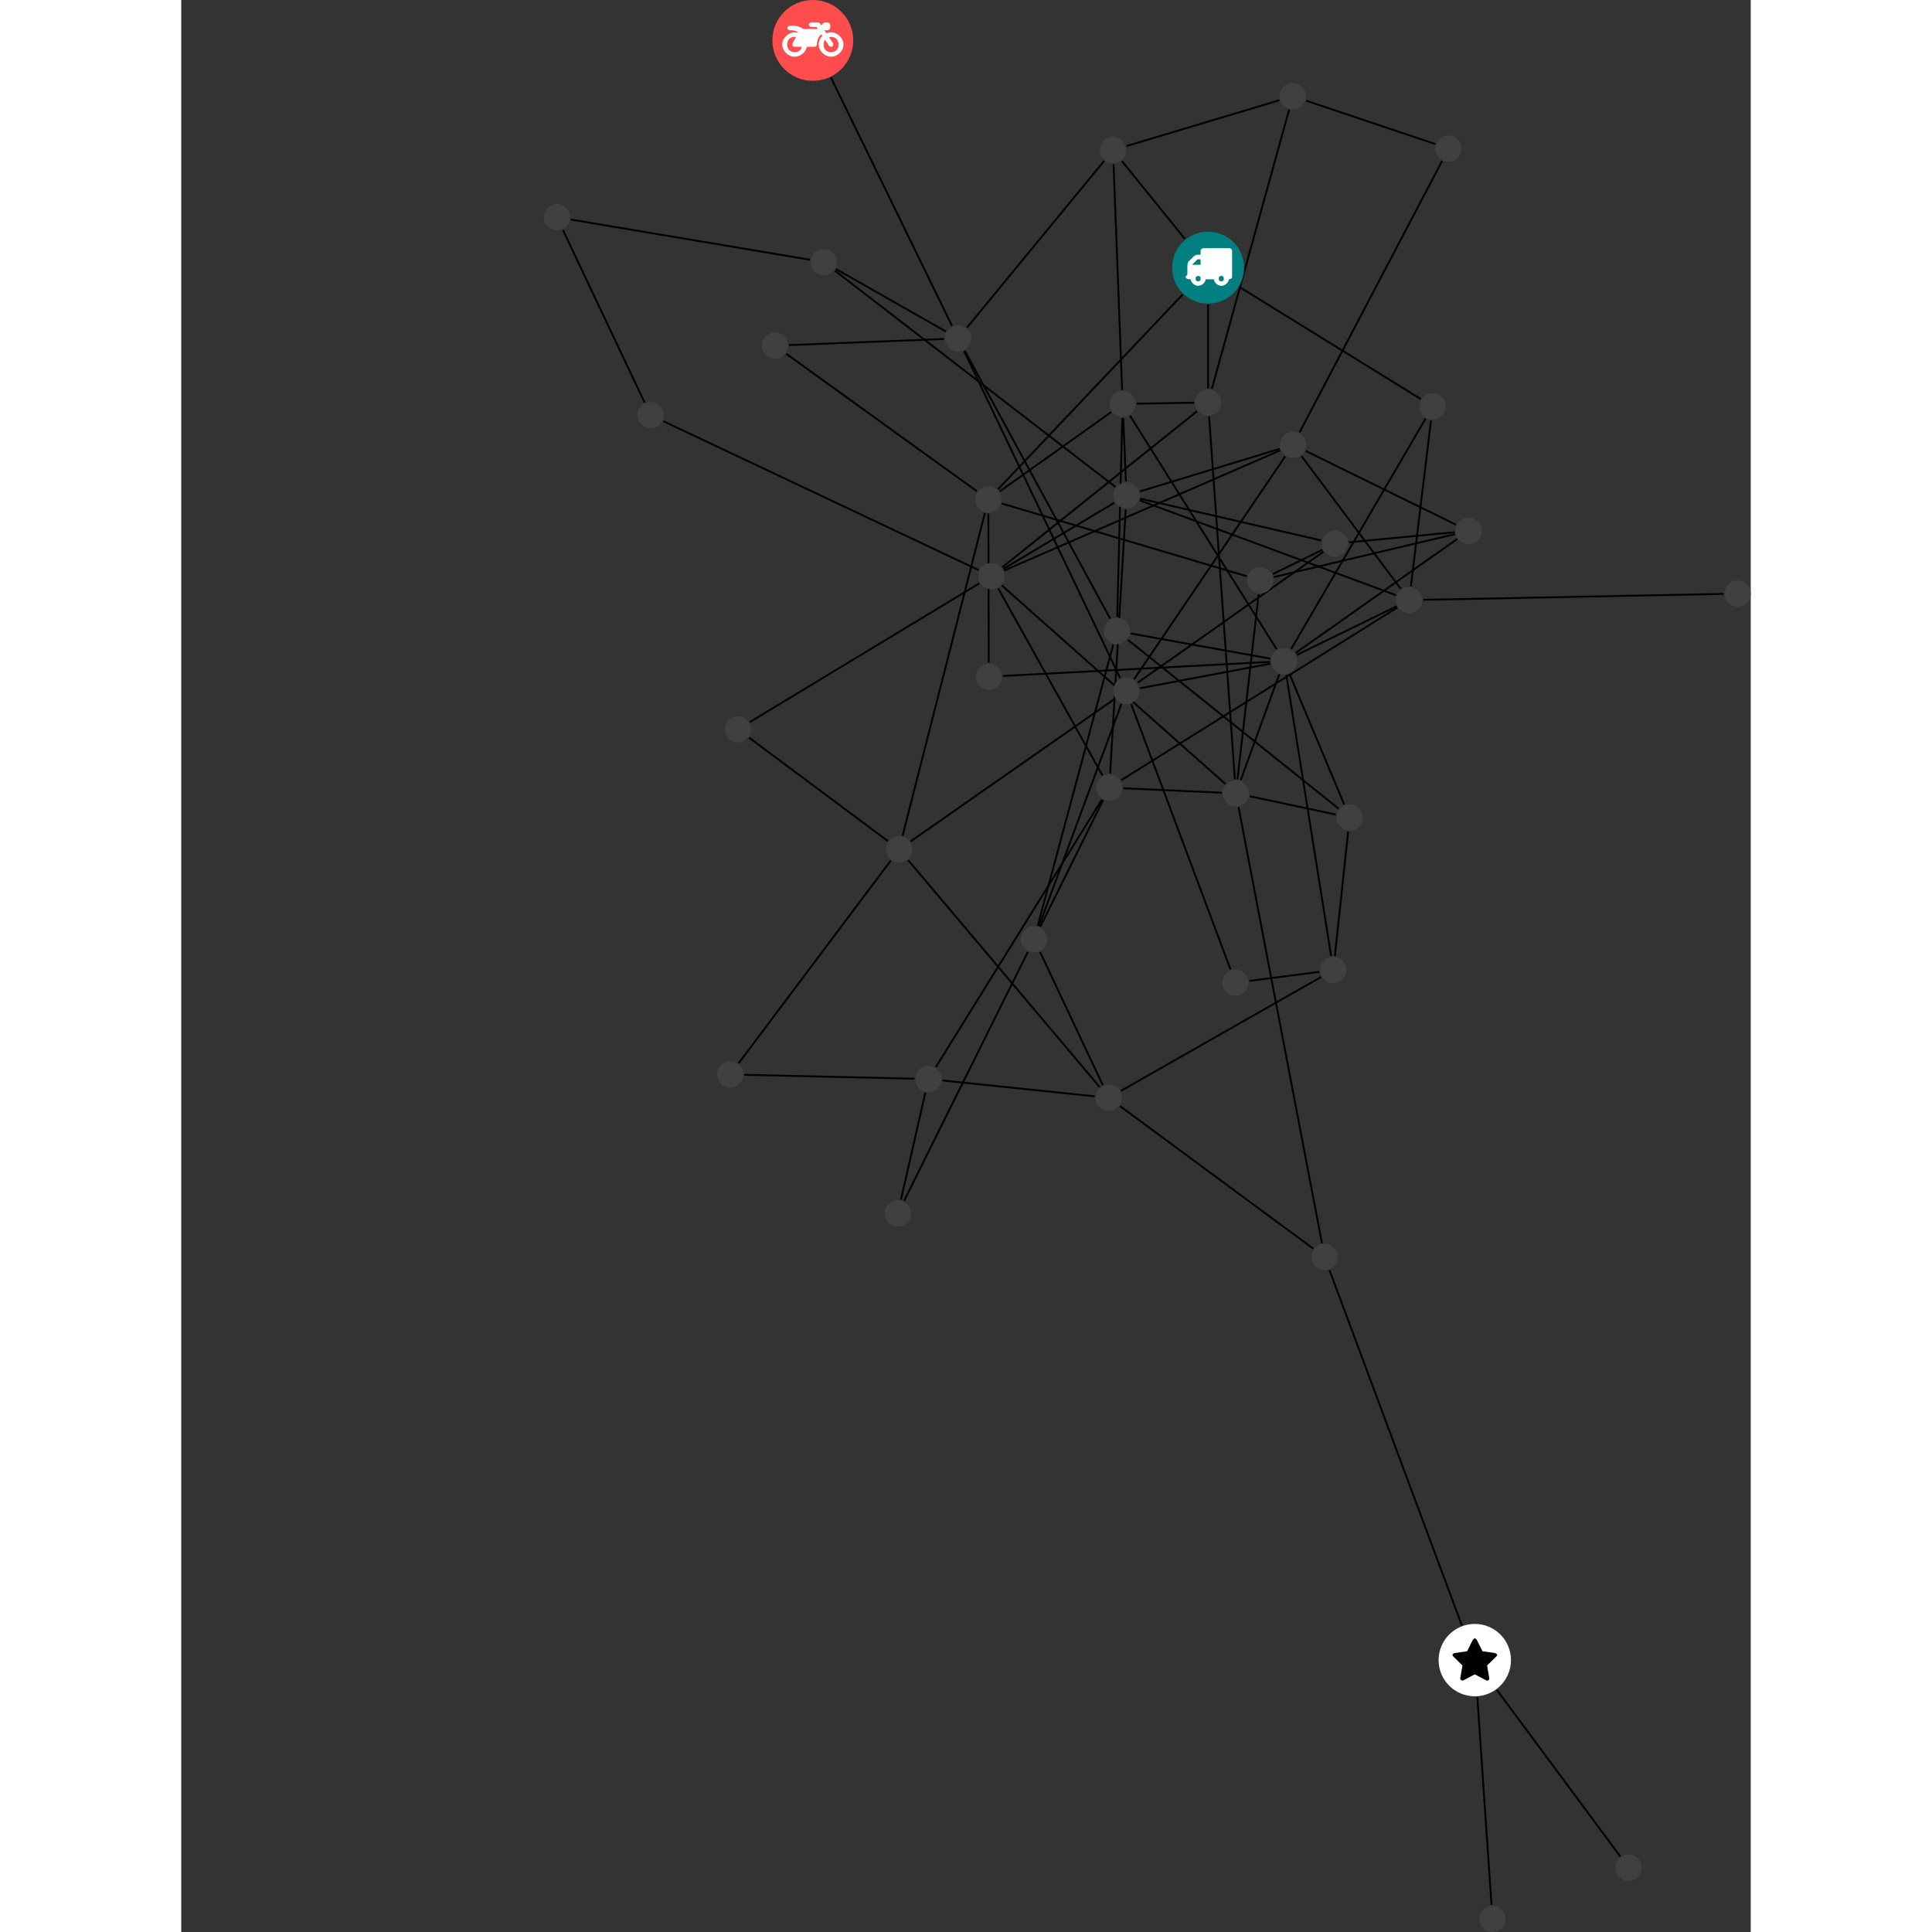 <?xml version="1.0" encoding="UTF-8"?>
<svg xmlns="http://www.w3.org/2000/svg" xmlns:xlink="http://www.w3.org/1999/xlink" width="415.217pt" height="415.217pt" viewBox="-77.909 0.000 337.308 415.217" version="1.1">
<rect x="-77.909" y="0.000" width="337.308" height="415.217" fill="#333333" stroke="none"/>
<defs>
<g>
<symbol overflow="visible" id="glyph0-0">
<path style="stroke:none;" d="M 1.422 -0.75 L 1.422 -7.922 L 3.562 -7.922 L 3.562 -0.891 L 1.422 -0.891 Z M 0.625 0 L 4.531 0 L 4.531 -8.812 L 0.438 -8.812 L 0.438 0 Z M 0.625 0 "/>
</symbol>
<symbol overflow="visible" id="glyph0-1">
<path style="stroke:none;" d="M 3.375 -0.844 C 3.375 -0.453 3.234 -0.266 2.844 -0.266 C 2.469 -0.266 2.297 -0.453 2.297 -0.844 C 2.297 -1.219 2.469 -1.422 2.844 -1.422 C 3.234 -1.422 3.375 -1.219 3.375 -0.844 Z M 1.594 -3.688 L 1.594 -3.859 C 1.594 -3.875 1.578 -3.875 1.594 -3.891 L 2.688 -4.969 C 2.703 -5 2.656 -4.984 2.688 -4.984 L 3.375 -4.984 L 3.375 -3.828 L 1.594 -3.828 Z M 8.359 -0.844 C 8.359 -0.453 8.219 -0.266 7.828 -0.266 C 7.453 -0.266 7.281 -0.453 7.281 -0.844 C 7.281 -1.219 7.453 -1.422 7.828 -1.422 C 8.219 -1.422 8.359 -1.219 8.359 -0.844 Z M 10.141 -6.891 C 10.141 -7.094 9.812 -7.391 9.609 -7.391 L 3.922 -7.391 C 3.719 -7.391 3.375 -7.094 3.375 -6.891 L 3.375 -5.969 L 2.672 -5.969 C 2.469 -5.969 2.078 -5.812 1.938 -5.672 L 0.844 -4.578 C 0.531 -4.266 0.531 -3.734 0.531 -3.328 L 0.531 -1.688 C 0.516 -1.688 0.172 -1.391 0.172 -1.203 C 0.172 -0.781 0.781 -0.703 1.062 -0.703 L 1.25 -0.703 C 1.25 -0.047 2.062 0.703 2.844 0.703 C 3.641 0.703 4.453 -0.047 4.453 -0.703 L 6.234 -0.703 C 6.234 -0.047 7.047 0.703 7.828 0.703 C 8.625 0.703 9.438 -0.047 9.438 -0.703 C 9.547 -0.703 10.141 -0.781 10.141 -1.203 Z M 10.141 -6.891 "/>
</symbol>
<symbol overflow="visible" id="glyph0-2">
<path style="stroke:none;" d="M 12.969 -2.906 C 12.844 -3.984 11.859 -5.016 10.781 -5.219 C 10.234 -5.328 9.703 -5.219 9.328 -5.031 L 8.875 -5.688 L 9.609 -5.688 C 9.812 -5.688 10.141 -5.984 10.141 -6.188 L 10.141 -6.891 C 10.141 -7.094 9.812 -7.391 9.609 -7.391 L 9.047 -7.391 C 8.969 -7.391 8.734 -7.312 8.656 -7.25 L 8.188 -6.766 L 7.891 -7.203 C 7.828 -7.281 7.594 -7.391 7.484 -7.391 L 6.078 -7.391 C 5.906 -7.391 5.547 -7.125 5.516 -6.953 C 5.484 -6.734 5.828 -6.406 6.047 -6.406 L 7.188 -6.406 L 7.484 -5.969 L 4.344 -5.969 C 4.141 -6.125 3.375 -6.672 2.141 -6.672 L 1.422 -6.672 C 1.219 -6.672 0.891 -6.375 0.891 -6.188 C 0.891 -5.984 1.219 -5.688 1.422 -5.688 L 1.781 -5.688 C 2.484 -5.688 2.906 -5.516 3.281 -5.188 L 3.25 -5.141 C 3.078 -5.188 2.797 -5.25 2.5 -5.25 C 1.109 -5.25 -0.172 -4 -0.172 -2.625 C -0.172 -1.25 1.109 0 2.5 0 C 3.75 0 4.953 -1.062 5.109 -2.141 L 6.766 -2.141 C 6.969 -2.141 7.281 -2.438 7.281 -2.625 C 7.281 -3.609 7.688 -4.391 8.219 -4.844 L 8.453 -4.5 C 7.969 -4.062 7.578 -3.203 7.672 -2.359 C 7.781 -1.172 8.969 -0.094 10.141 -0.016 C 11.703 0.094 13.156 -1.344 12.969 -2.906 Z M 2.5 -0.984 C 1.516 -0.984 0.875 -1.641 0.875 -2.625 C 0.875 -3.594 1.516 -4.281 2.5 -4.281 C 2.672 -4.281 2.844 -4.234 2.781 -4.25 L 2.047 -2.891 C 2 -2.781 2 -2.469 2.047 -2.359 C 2.125 -2.25 2.375 -2.141 2.5 -2.141 L 4.031 -2.141 C 3.891 -1.453 3.344 -0.984 2.5 -0.984 Z M 10.328 -0.984 C 9.344 -0.984 8.719 -1.641 8.719 -2.625 C 8.719 -3.109 8.859 -3.469 9.031 -3.641 L 9.906 -2.328 C 9.969 -2.219 10.203 -2.141 10.328 -2.141 C 10.391 -2.141 10.594 -2.188 10.641 -2.234 C 10.812 -2.344 10.844 -2.75 10.734 -2.922 L 9.875 -4.219 C 9.859 -4.219 10.094 -4.281 10.328 -4.281 C 11.297 -4.281 11.922 -3.594 11.922 -2.625 C 11.922 -1.641 11.297 -0.984 10.328 -0.984 Z M 10.328 -0.984 "/>
</symbol>
<symbol overflow="visible" id="glyph0-3">
<path style="stroke:none;" d="M 9.438 -5.078 C 9.438 -5.25 9.078 -5.453 8.938 -5.469 L 6.266 -5.859 L 5.078 -8.266 C 5.031 -8.375 4.75 -8.641 4.625 -8.641 C 4.5 -8.641 4.234 -8.375 4.172 -8.266 L 2.984 -5.859 L 0.312 -5.469 C 0.172 -5.453 -0.172 -5.25 -0.172 -5.078 C -0.172 -4.969 -0.062 -4.781 0.016 -4.719 L 1.969 -2.797 L 1.5 -0.062 C 1.5 -0.016 1.5 0.016 1.5 0.047 C 1.5 0.203 1.75 0.453 1.906 0.453 C 1.984 0.453 2.188 0.406 2.25 0.359 L 4.625 -0.891 L 7 0.359 C 7.062 0.406 7.266 0.453 7.344 0.453 C 7.5 0.453 7.75 0.203 7.75 0.047 C 7.75 0.016 7.75 -0.016 7.734 -0.062 L 7.266 -2.797 L 9.234 -4.719 C 9.297 -4.781 9.438 -4.969 9.438 -5.078 Z M 9.438 -5.078 "/>
</symbol>
</g>
<clipPath id="clip1">
  <path d="M 195 359 L 210 359 L 210 415.219 L 195 415.219 Z M 195 359 "/>
</clipPath>
<clipPath id="clip2">
  <path d="M 183 121 L 259.398 121 L 259.398 135 L 183 135 Z M 183 121 "/>
</clipPath>
<clipPath id="clip3">
  <path d="M 253 124 L 259.398 124 L 259.398 131 L 253 131 Z M 253 124 "/>
</clipPath>
<clipPath id="clip4">
  <path d="M 201 409 L 207 409 L 207 415.219 L 201 415.219 Z M 201 409 "/>
</clipPath>
</defs>
<g id="surface1">
<path style="fill:none;stroke-width:0.399;stroke-linecap:butt;stroke-linejoin:miter;stroke:rgb(0%,0%,0%);stroke-opacity:1;stroke-miterlimit:10;" d="M 0 -7.927 L 0 -25.939 " transform="matrix(1,0,0,-1,142.773,57.522)"/>
<path style="fill:none;stroke-width:0.399;stroke-linecap:butt;stroke-linejoin:miter;stroke:rgb(0%,0%,0%);stroke-opacity:1;stroke-miterlimit:10;" d="M -4.984 6.167 L -18.531 22.92 " transform="matrix(1,0,0,-1,142.773,57.522)"/>
<path style="fill:none;stroke-width:0.399;stroke-linecap:butt;stroke-linejoin:miter;stroke:rgb(0%,0%,0%);stroke-opacity:1;stroke-miterlimit:10;" d="M 6.747 -4.165 L 45.7 -28.232 " transform="matrix(1,0,0,-1,142.773,57.522)"/>
<path style="fill:none;stroke-width:0.399;stroke-linecap:butt;stroke-linejoin:miter;stroke:rgb(0%,0%,0%);stroke-opacity:1;stroke-miterlimit:10;" d="M -5.453 -5.755 L -45.156 -47.642 " transform="matrix(1,0,0,-1,142.773,57.522)"/>
<path style="fill:none;stroke-width:0.399;stroke-linecap:butt;stroke-linejoin:miter;stroke:rgb(0%,0%,0%);stroke-opacity:1;stroke-miterlimit:10;" d="M -14.589 -49.646 L 24.336 -58.63 " transform="matrix(1,0,0,-1,142.773,57.522)"/>
<path style="fill:none;stroke-width:0.399;stroke-linecap:butt;stroke-linejoin:miter;stroke:rgb(0%,0%,0%);stroke-opacity:1;stroke-miterlimit:10;" d="M -19.921 -47.123 L -80.207 -0.646 " transform="matrix(1,0,0,-1,142.773,57.522)"/>
<path style="fill:none;stroke-width:0.399;stroke-linecap:butt;stroke-linejoin:miter;stroke:rgb(0%,0%,0%);stroke-opacity:1;stroke-miterlimit:10;" d="M -14.644 -48.087 L 15.375 -38.943 " transform="matrix(1,0,0,-1,142.773,57.522)"/>
<path style="fill:none;stroke-width:0.399;stroke-linecap:butt;stroke-linejoin:miter;stroke:rgb(0%,0%,0%);stroke-opacity:1;stroke-miterlimit:10;" d="M -17.707 -51.978 L -21.054 -108.744 " transform="matrix(1,0,0,-1,142.773,57.522)"/>
<path style="fill:none;stroke-width:0.399;stroke-linecap:butt;stroke-linejoin:miter;stroke:rgb(0%,0%,0%);stroke-opacity:1;stroke-miterlimit:10;" d="M -14.699 -50.013 L 40.399 -70.4 " transform="matrix(1,0,0,-1,142.773,57.522)"/>
<path style="fill:none;stroke-width:0.399;stroke-linecap:butt;stroke-linejoin:miter;stroke:rgb(0%,0%,0%);stroke-opacity:1;stroke-miterlimit:10;" d="M -20.121 -50.509 L -43.992 -64.748 " transform="matrix(1,0,0,-1,142.773,57.522)"/>
<path style="fill:none;stroke-width:0.399;stroke-linecap:butt;stroke-linejoin:miter;stroke:rgb(0%,0%,0%);stroke-opacity:1;stroke-miterlimit:10;" d="M -17.656 -45.951 L -18.234 -32.306 " transform="matrix(1,0,0,-1,142.773,57.522)"/>
<path style="fill:none;stroke-width:0.399;stroke-linecap:butt;stroke-linejoin:miter;stroke:rgb(0%,0%,0%);stroke-opacity:1;stroke-miterlimit:10;" d="M -23.296 -176.103 L -64.457 -127.337 " transform="matrix(1,0,0,-1,142.773,57.522)"/>
<path style="fill:none;stroke-width:0.399;stroke-linecap:butt;stroke-linejoin:miter;stroke:rgb(0%,0%,0%);stroke-opacity:1;stroke-miterlimit:10;" d="M -18.921 -180.201 L 22.614 -210.841 " transform="matrix(1,0,0,-1,142.773,57.522)"/>
<path style="fill:none;stroke-width:0.399;stroke-linecap:butt;stroke-linejoin:miter;stroke:rgb(0%,0%,0%);stroke-opacity:1;stroke-miterlimit:10;" d="M -24.351 -178.099 L -57.097 -174.689 " transform="matrix(1,0,0,-1,142.773,57.522)"/>
<path style="fill:none;stroke-width:0.399;stroke-linecap:butt;stroke-linejoin:miter;stroke:rgb(0%,0%,0%);stroke-opacity:1;stroke-miterlimit:10;" d="M -18.726 -176.919 L 24.301 -152.443 " transform="matrix(1,0,0,-1,142.773,57.522)"/>
<path style="fill:none;stroke-width:0.399;stroke-linecap:butt;stroke-linejoin:miter;stroke:rgb(0%,0%,0%);stroke-opacity:1;stroke-miterlimit:10;" d="M -22.636 -175.681 L -36.105 -147.08 " transform="matrix(1,0,0,-1,142.773,57.522)"/>
<path style="fill:none;stroke-width:0.399;stroke-linecap:butt;stroke-linejoin:miter;stroke:rgb(0%,0%,0%);stroke-opacity:1;stroke-miterlimit:10;" d="M -81.054 40.846 L -55.046 -12.501 " transform="matrix(1,0,0,-1,142.773,57.522)"/>
<path style="fill:none;stroke-width:0.399;stroke-linecap:butt;stroke-linejoin:miter;stroke:rgb(0%,0%,0%);stroke-opacity:1;stroke-miterlimit:10;" d="M -63.929 -123.306 L -20.066 -92.673 " transform="matrix(1,0,0,-1,142.773,57.522)"/>
<path style="fill:none;stroke-width:0.399;stroke-linecap:butt;stroke-linejoin:miter;stroke:rgb(0%,0%,0%);stroke-opacity:1;stroke-miterlimit:10;" d="M -68.214 -127.447 L -100.886 -170.99 " transform="matrix(1,0,0,-1,142.773,57.522)"/>
<path style="fill:none;stroke-width:0.399;stroke-linecap:butt;stroke-linejoin:miter;stroke:rgb(0%,0%,0%);stroke-opacity:1;stroke-miterlimit:10;" d="M -65.66 -122.107 L -47.976 -52.755 " transform="matrix(1,0,0,-1,142.773,57.522)"/>
<path style="fill:none;stroke-width:0.399;stroke-linecap:butt;stroke-linejoin:miter;stroke:rgb(0%,0%,0%);stroke-opacity:1;stroke-miterlimit:10;" d="M -68.824 -123.232 L -98.636 -101.017 " transform="matrix(1,0,0,-1,142.773,57.522)"/>
<path style="fill:none;stroke-width:0.399;stroke-linecap:butt;stroke-linejoin:miter;stroke:rgb(0%,0%,0%);stroke-opacity:1;stroke-miterlimit:10;" d="M 24.809 -61.048 L -15.125 -89.208 " transform="matrix(1,0,0,-1,142.773,57.522)"/>
<path style="fill:none;stroke-width:0.399;stroke-linecap:butt;stroke-linejoin:miter;stroke:rgb(0%,0%,0%);stroke-opacity:1;stroke-miterlimit:10;" d="M 30.282 -59.021 L 52.993 -56.861 " transform="matrix(1,0,0,-1,142.773,57.522)"/>
<path style="fill:none;stroke-width:0.399;stroke-linecap:butt;stroke-linejoin:miter;stroke:rgb(0%,0%,0%);stroke-opacity:1;stroke-miterlimit:10;" d="M 24.567 -60.638 L 13.918 -65.857 " transform="matrix(1,0,0,-1,142.773,57.522)"/>
<path style="fill:none;stroke-width:0.399;stroke-linecap:butt;stroke-linejoin:miter;stroke:rgb(0%,0%,0%);stroke-opacity:1;stroke-miterlimit:10;" d="M -56.347 -13.72 L -79.972 -0.294 " transform="matrix(1,0,0,-1,142.773,57.522)"/>
<path style="fill:none;stroke-width:0.399;stroke-linecap:butt;stroke-linejoin:miter;stroke:rgb(0%,0%,0%);stroke-opacity:1;stroke-miterlimit:10;" d="M -56.738 -15.33 L -90.074 -16.638 " transform="matrix(1,0,0,-1,142.773,57.522)"/>
<path style="fill:none;stroke-width:0.399;stroke-linecap:butt;stroke-linejoin:miter;stroke:rgb(0%,0%,0%);stroke-opacity:1;stroke-miterlimit:10;" d="M -52.425 -17.935 L -18.89 -88.22 " transform="matrix(1,0,0,-1,142.773,57.522)"/>
<path style="fill:none;stroke-width:0.399;stroke-linecap:butt;stroke-linejoin:miter;stroke:rgb(0%,0%,0%);stroke-opacity:1;stroke-miterlimit:10;" d="M -51.808 -12.88 L -22.347 22.936 " transform="matrix(1,0,0,-1,142.773,57.522)"/>
<path style="fill:none;stroke-width:0.399;stroke-linecap:butt;stroke-linejoin:miter;stroke:rgb(0%,0%,0%);stroke-opacity:1;stroke-miterlimit:10;" d="M -52.285 -17.865 L -21.043 -75.439 " transform="matrix(1,0,0,-1,142.773,57.522)"/>
<path style="fill:none;stroke-width:0.399;stroke-linecap:butt;stroke-linejoin:miter;stroke:rgb(0%,0%,0%);stroke-opacity:1;stroke-miterlimit:10;" d="M 54.536 -291.791 L 26.098 -215.462 " transform="matrix(1,0,0,-1,142.773,57.522)"/>
<g clip-path="url(#clip1)" clip-rule="nonzero">
<path style="fill:none;stroke-width:0.399;stroke-linecap:butt;stroke-linejoin:miter;stroke:rgb(0%,0%,0%);stroke-opacity:1;stroke-miterlimit:10;" d="M 57.864 -307.224 L 60.914 -351.873 " transform="matrix(1,0,0,-1,142.773,57.522)"/>
</g>
<path style="fill:none;stroke-width:0.399;stroke-linecap:butt;stroke-linejoin:miter;stroke:rgb(0%,0%,0%);stroke-opacity:1;stroke-miterlimit:10;" d="M 62.067 -305.673 L 88.59 -341.466 " transform="matrix(1,0,0,-1,142.773,57.522)"/>
<path style="fill:none;stroke-width:0.399;stroke-linecap:butt;stroke-linejoin:miter;stroke:rgb(0%,0%,0%);stroke-opacity:1;stroke-miterlimit:10;" d="M -85.574 1.698 L -136.98 10.338 " transform="matrix(1,0,0,-1,142.773,57.522)"/>
<path style="fill:none;stroke-width:0.399;stroke-linecap:butt;stroke-linejoin:miter;stroke:rgb(0%,0%,0%);stroke-opacity:1;stroke-miterlimit:10;" d="M -117.085 -32.994 L -49.312 -65.001 " transform="matrix(1,0,0,-1,142.773,57.522)"/>
<path style="fill:none;stroke-width:0.399;stroke-linecap:butt;stroke-linejoin:miter;stroke:rgb(0%,0%,0%);stroke-opacity:1;stroke-miterlimit:10;" d="M -121.105 -28.978 L -138.664 8.112 " transform="matrix(1,0,0,-1,142.773,57.522)"/>
<path style="fill:none;stroke-width:0.399;stroke-linecap:butt;stroke-linejoin:miter;stroke:rgb(0%,0%,0%);stroke-opacity:1;stroke-miterlimit:10;" d="M -90.64 -18.521 L -49.679 -48.064 " transform="matrix(1,0,0,-1,142.773,57.522)"/>
<path style="fill:none;stroke-width:0.399;stroke-linecap:butt;stroke-linejoin:miter;stroke:rgb(0%,0%,0%);stroke-opacity:1;stroke-miterlimit:10;" d="M 24.477 -209.669 L 6.543 -115.943 " transform="matrix(1,0,0,-1,142.773,57.522)"/>
<path style="fill:none;stroke-width:0.399;stroke-linecap:butt;stroke-linejoin:miter;stroke:rgb(0%,0%,0%);stroke-opacity:1;stroke-miterlimit:10;" d="M -14.625 -90.388 L 13.372 -85.119 " transform="matrix(1,0,0,-1,142.773,57.522)"/>
<path style="fill:none;stroke-width:0.399;stroke-linecap:butt;stroke-linejoin:miter;stroke:rgb(0%,0%,0%);stroke-opacity:1;stroke-miterlimit:10;" d="M -15.898 -88.447 L 16.571 -40.564 " transform="matrix(1,0,0,-1,142.773,57.522)"/>
<path style="fill:none;stroke-width:0.399;stroke-linecap:butt;stroke-linejoin:miter;stroke:rgb(0%,0%,0%);stroke-opacity:1;stroke-miterlimit:10;" d="M -18.64 -93.775 L -36.343 -141.521 " transform="matrix(1,0,0,-1,142.773,57.522)"/>
<path style="fill:none;stroke-width:0.399;stroke-linecap:butt;stroke-linejoin:miter;stroke:rgb(0%,0%,0%);stroke-opacity:1;stroke-miterlimit:10;" d="M -16.535 -93.771 L 4.825 -150.853 " transform="matrix(1,0,0,-1,142.773,57.522)"/>
<path style="fill:none;stroke-width:0.399;stroke-linecap:butt;stroke-linejoin:miter;stroke:rgb(0%,0%,0%);stroke-opacity:1;stroke-miterlimit:10;" d="M 17.504 -87.345 L 29.258 -115.388 " transform="matrix(1,0,0,-1,142.773,57.522)"/>
<path style="fill:none;stroke-width:0.399;stroke-linecap:butt;stroke-linejoin:miter;stroke:rgb(0%,0%,0%);stroke-opacity:1;stroke-miterlimit:10;" d="M 15.305 -87.396 L 7.008 -110.142 " transform="matrix(1,0,0,-1,142.773,57.522)"/>
<path style="fill:none;stroke-width:0.399;stroke-linecap:butt;stroke-linejoin:miter;stroke:rgb(0%,0%,0%);stroke-opacity:1;stroke-miterlimit:10;" d="M 19.051 -83.24 L 40.516 -72.771 " transform="matrix(1,0,0,-1,142.773,57.522)"/>
<path style="fill:none;stroke-width:0.399;stroke-linecap:butt;stroke-linejoin:miter;stroke:rgb(0%,0%,0%);stroke-opacity:1;stroke-miterlimit:10;" d="M 18.805 -82.822 L 53.528 -58.314 " transform="matrix(1,0,0,-1,142.773,57.522)"/>
<path style="fill:none;stroke-width:0.399;stroke-linecap:butt;stroke-linejoin:miter;stroke:rgb(0%,0%,0%);stroke-opacity:1;stroke-miterlimit:10;" d="M 16.813 -87.54 L 26.45 -147.97 " transform="matrix(1,0,0,-1,142.773,57.522)"/>
<path style="fill:none;stroke-width:0.399;stroke-linecap:butt;stroke-linejoin:miter;stroke:rgb(0%,0%,0%);stroke-opacity:1;stroke-miterlimit:10;" d="M 17.86 -81.955 L 46.747 -32.427 " transform="matrix(1,0,0,-1,142.773,57.522)"/>
<path style="fill:none;stroke-width:0.399;stroke-linecap:butt;stroke-linejoin:miter;stroke:rgb(0%,0%,0%);stroke-opacity:1;stroke-miterlimit:10;" d="M 13.368 -84.029 L -16.632 -78.626 " transform="matrix(1,0,0,-1,142.773,57.522)"/>
<path style="fill:none;stroke-width:0.399;stroke-linecap:butt;stroke-linejoin:miter;stroke:rgb(0%,0%,0%);stroke-opacity:1;stroke-miterlimit:10;" d="M 13.325 -84.72 L -44.117 -87.748 " transform="matrix(1,0,0,-1,142.773,57.522)"/>
<path style="fill:none;stroke-width:0.399;stroke-linecap:butt;stroke-linejoin:miter;stroke:rgb(0%,0%,0%);stroke-opacity:1;stroke-miterlimit:10;" d="M 14.735 -82.005 L -16.757 -31.849 " transform="matrix(1,0,0,-1,142.773,57.522)"/>
<path style="fill:none;stroke-width:0.399;stroke-linecap:butt;stroke-linejoin:miter;stroke:rgb(0%,0%,0%);stroke-opacity:1;stroke-miterlimit:10;" d="M 0.805 -26.048 L 17.415 33.936 " transform="matrix(1,0,0,-1,142.773,57.522)"/>
<path style="fill:none;stroke-width:0.399;stroke-linecap:butt;stroke-linejoin:miter;stroke:rgb(0%,0%,0%);stroke-opacity:1;stroke-miterlimit:10;" d="M 0.215 -31.966 L 5.762 -109.966 " transform="matrix(1,0,0,-1,142.773,57.522)"/>
<path style="fill:none;stroke-width:0.399;stroke-linecap:butt;stroke-linejoin:miter;stroke:rgb(0%,0%,0%);stroke-opacity:1;stroke-miterlimit:10;" d="M -2.355 -30.845 L -44.23 -64.404 " transform="matrix(1,0,0,-1,142.773,57.522)"/>
<path style="fill:none;stroke-width:0.399;stroke-linecap:butt;stroke-linejoin:miter;stroke:rgb(0%,0%,0%);stroke-opacity:1;stroke-miterlimit:10;" d="M -3.015 -29.013 L -15.347 -29.236 " transform="matrix(1,0,0,-1,142.773,57.522)"/>
<path style="fill:none;stroke-width:0.399;stroke-linecap:butt;stroke-linejoin:miter;stroke:rgb(0%,0%,0%);stroke-opacity:1;stroke-miterlimit:10;" d="M -63.113 -174.306 L -99.683 -173.474 " transform="matrix(1,0,0,-1,142.773,57.522)"/>
<path style="fill:none;stroke-width:0.399;stroke-linecap:butt;stroke-linejoin:miter;stroke:rgb(0%,0%,0%);stroke-opacity:1;stroke-miterlimit:10;" d="M -60.769 -177.318 L -66.007 -200.318 " transform="matrix(1,0,0,-1,142.773,57.522)"/>
<path style="fill:none;stroke-width:0.399;stroke-linecap:butt;stroke-linejoin:miter;stroke:rgb(0%,0%,0%);stroke-opacity:1;stroke-miterlimit:10;" d="M -58.507 -171.81 L -22.824 -114.318 " transform="matrix(1,0,0,-1,142.773,57.522)"/>
<path style="fill:none;stroke-width:0.399;stroke-linecap:butt;stroke-linejoin:miter;stroke:rgb(0%,0%,0%);stroke-opacity:1;stroke-miterlimit:10;" d="M 15.329 35.979 L -17.539 26.135 " transform="matrix(1,0,0,-1,142.773,57.522)"/>
<path style="fill:none;stroke-width:0.399;stroke-linecap:butt;stroke-linejoin:miter;stroke:rgb(0%,0%,0%);stroke-opacity:1;stroke-miterlimit:10;" d="M 21.082 35.881 L 48.832 26.561 " transform="matrix(1,0,0,-1,142.773,57.522)"/>
<path style="fill:none;stroke-width:0.399;stroke-linecap:butt;stroke-linejoin:miter;stroke:rgb(0%,0%,0%);stroke-opacity:1;stroke-miterlimit:10;" d="M 20.071 -40.482 L 41.422 -69.033 " transform="matrix(1,0,0,-1,142.773,57.522)"/>
<path style="fill:none;stroke-width:0.399;stroke-linecap:butt;stroke-linejoin:miter;stroke:rgb(0%,0%,0%);stroke-opacity:1;stroke-miterlimit:10;" d="M 20.973 -39.396 L 53.286 -55.248 " transform="matrix(1,0,0,-1,142.773,57.522)"/>
<path style="fill:none;stroke-width:0.399;stroke-linecap:butt;stroke-linejoin:miter;stroke:rgb(0%,0%,0%);stroke-opacity:1;stroke-miterlimit:10;" d="M 15.497 -39.271 L -43.816 -65.087 " transform="matrix(1,0,0,-1,142.773,57.522)"/>
<path style="fill:none;stroke-width:0.399;stroke-linecap:butt;stroke-linejoin:miter;stroke:rgb(0%,0%,0%);stroke-opacity:1;stroke-miterlimit:10;" d="M 19.668 -35.392 L 50.289 22.928 " transform="matrix(1,0,0,-1,142.773,57.522)"/>
<path style="fill:none;stroke-width:0.399;stroke-linecap:butt;stroke-linejoin:miter;stroke:rgb(0%,0%,0%);stroke-opacity:1;stroke-miterlimit:10;" d="M 27.473 -117.544 L 8.926 -113.603 " transform="matrix(1,0,0,-1,142.773,57.522)"/>
<path style="fill:none;stroke-width:0.399;stroke-linecap:butt;stroke-linejoin:miter;stroke:rgb(0%,0%,0%);stroke-opacity:1;stroke-miterlimit:10;" d="M 30.106 -121.173 L 27.247 -147.951 " transform="matrix(1,0,0,-1,142.773,57.522)"/>
<path style="fill:none;stroke-width:0.399;stroke-linecap:butt;stroke-linejoin:miter;stroke:rgb(0%,0%,0%);stroke-opacity:1;stroke-miterlimit:10;" d="M 28.071 -116.287 L -17.246 -79.978 " transform="matrix(1,0,0,-1,142.773,57.522)"/>
<path style="fill:none;stroke-width:0.399;stroke-linecap:butt;stroke-linejoin:miter;stroke:rgb(0%,0%,0%);stroke-opacity:1;stroke-miterlimit:10;" d="M 2.961 -112.841 L -18.218 -111.888 " transform="matrix(1,0,0,-1,142.773,57.522)"/>
<path style="fill:none;stroke-width:0.399;stroke-linecap:butt;stroke-linejoin:miter;stroke:rgb(0%,0%,0%);stroke-opacity:1;stroke-miterlimit:10;" d="M 3.719 -110.974 L -44.328 -68.294 " transform="matrix(1,0,0,-1,142.773,57.522)"/>
<path style="fill:none;stroke-width:0.399;stroke-linecap:butt;stroke-linejoin:miter;stroke:rgb(0%,0%,0%);stroke-opacity:1;stroke-miterlimit:10;" d="M 6.317 -109.978 L 10.868 -70.181 " transform="matrix(1,0,0,-1,142.773,57.522)"/>
<path style="fill:none;stroke-width:0.399;stroke-linecap:butt;stroke-linejoin:miter;stroke:rgb(0%,0%,0%);stroke-opacity:1;stroke-miterlimit:10;" d="M -65.335 -200.56 L -38.734 -147.052 " transform="matrix(1,0,0,-1,142.773,57.522)"/>
<path style="fill:none;stroke-width:0.399;stroke-linecap:butt;stroke-linejoin:miter;stroke:rgb(0%,0%,0%);stroke-opacity:1;stroke-miterlimit:10;" d="M -18.675 -110.154 L 40.668 -73.048 " transform="matrix(1,0,0,-1,142.773,57.522)"/>
<path style="fill:none;stroke-width:0.399;stroke-linecap:butt;stroke-linejoin:miter;stroke:rgb(0%,0%,0%);stroke-opacity:1;stroke-miterlimit:10;" d="M -22.703 -109.119 L -45.113 -68.927 " transform="matrix(1,0,0,-1,142.773,57.522)"/>
<path style="fill:none;stroke-width:0.399;stroke-linecap:butt;stroke-linejoin:miter;stroke:rgb(0%,0%,0%);stroke-opacity:1;stroke-miterlimit:10;" d="M -22.574 -114.458 L -36.05 -141.646 " transform="matrix(1,0,0,-1,142.773,57.522)"/>
<g clip-path="url(#clip2)" clip-rule="nonzero">
<path style="fill:none;stroke-width:0.399;stroke-linecap:butt;stroke-linejoin:miter;stroke:rgb(0%,0%,0%);stroke-opacity:1;stroke-miterlimit:10;" d="M 46.247 -71.388 L 110.793 -70.111 " transform="matrix(1,0,0,-1,142.773,57.522)"/>
</g>
<path style="fill:none;stroke-width:0.399;stroke-linecap:butt;stroke-linejoin:miter;stroke:rgb(0%,0%,0%);stroke-opacity:1;stroke-miterlimit:10;" d="M 43.59 -68.455 L 47.907 -32.814 " transform="matrix(1,0,0,-1,142.773,57.522)"/>
<path style="fill:none;stroke-width:0.399;stroke-linecap:butt;stroke-linejoin:miter;stroke:rgb(0%,0%,0%);stroke-opacity:1;stroke-miterlimit:10;" d="M 53.059 -57.271 L 14.145 -66.49 " transform="matrix(1,0,0,-1,142.773,57.522)"/>
<path style="fill:none;stroke-width:0.399;stroke-linecap:butt;stroke-linejoin:miter;stroke:rgb(0%,0%,0%);stroke-opacity:1;stroke-miterlimit:10;" d="M -20.316 22.252 L -18.476 -26.279 " transform="matrix(1,0,0,-1,142.773,57.522)"/>
<path style="fill:none;stroke-width:0.399;stroke-linecap:butt;stroke-linejoin:miter;stroke:rgb(0%,0%,0%);stroke-opacity:1;stroke-miterlimit:10;" d="M -49.168 -67.853 L -98.472 -97.654 " transform="matrix(1,0,0,-1,142.773,57.522)"/>
<path style="fill:none;stroke-width:0.399;stroke-linecap:butt;stroke-linejoin:miter;stroke:rgb(0%,0%,0%);stroke-opacity:1;stroke-miterlimit:10;" d="M 23.93 -151.337 L 8.875 -153.291 " transform="matrix(1,0,0,-1,142.773,57.522)"/>
<path style="fill:none;stroke-width:0.399;stroke-linecap:butt;stroke-linejoin:miter;stroke:rgb(0%,0%,0%);stroke-opacity:1;stroke-miterlimit:10;" d="M -20.386 -81.005 L -36.609 -141.435 " transform="matrix(1,0,0,-1,142.773,57.522)"/>
<path style="fill:none;stroke-width:0.399;stroke-linecap:butt;stroke-linejoin:miter;stroke:rgb(0%,0%,0%);stroke-opacity:1;stroke-miterlimit:10;" d="M -19.527 -75.072 L -18.441 -32.31 " transform="matrix(1,0,0,-1,142.773,57.522)"/>
<path style="fill:none;stroke-width:0.399;stroke-linecap:butt;stroke-linejoin:miter;stroke:rgb(0%,0%,0%);stroke-opacity:1;stroke-miterlimit:10;" d="M -47.136 -84.888 L -47.222 -52.849 " transform="matrix(1,0,0,-1,142.773,57.522)"/>
<path style="fill:none;stroke-width:0.399;stroke-linecap:butt;stroke-linejoin:miter;stroke:rgb(0%,0%,0%);stroke-opacity:1;stroke-miterlimit:10;" d="M 8.317 -66.326 L -44.336 -50.689 " transform="matrix(1,0,0,-1,142.773,57.522)"/>
<path style="fill:none;stroke-width:0.399;stroke-linecap:butt;stroke-linejoin:miter;stroke:rgb(0%,0%,0%);stroke-opacity:1;stroke-miterlimit:10;" d="M -44.773 -48.08 L -20.82 -31.041 " transform="matrix(1,0,0,-1,142.773,57.522)"/>
<path style=" stroke:none;fill-rule:nonzero;fill:rgb(0%,50%,50%);fill-opacity:1;" d="M 150.5 57.523 C 150.5 53.254 147.043 49.793 142.773 49.793 C 138.504 49.793 135.043 53.254 135.043 57.523 C 135.043 61.789 138.504 65.25 142.773 65.25 C 147.043 65.25 150.5 61.789 150.5 57.523 Z M 150.5 57.523 "/>
<g style="fill:rgb(100%,100%,100%);fill-opacity:1;">
  <use xlink:href="#glyph0-1" x="137.792" y="60.725"/>
</g>
<path style=" stroke:none;fill-rule:nonzero;fill:rgb(25%,25%,25%);fill-opacity:1;" d="M 128.062 106.488 C 128.062 104.93 126.801 103.668 125.242 103.668 C 123.688 103.668 122.426 104.93 122.426 106.488 C 122.426 108.043 123.688 109.305 125.242 109.305 C 126.801 109.305 128.062 108.043 128.062 106.488 Z M 128.062 106.488 "/>
<path style=" stroke:none;fill-rule:nonzero;fill:rgb(25%,25%,25%);fill-opacity:1;" d="M 124.242 235.93 C 124.242 234.375 122.98 233.113 121.422 233.113 C 119.867 233.113 118.605 234.375 118.605 235.93 C 118.605 237.488 119.867 238.75 121.422 238.75 C 122.98 238.75 124.242 237.488 124.242 235.93 Z M 124.242 235.93 "/>
<path style=" stroke:none;fill-rule:nonzero;fill:rgb(100%,29.999%,29.999%);fill-opacity:1;" d="M 66.512 8.688 C 66.512 3.887 62.621 0 57.824 0 C 53.027 0 49.137 3.887 49.137 8.688 C 49.137 13.484 53.027 17.371 57.824 17.371 C 62.621 17.371 66.512 13.484 66.512 8.688 Z M 66.512 8.688 "/>
<g style="fill:rgb(100%,100%,100%);fill-opacity:1;">
  <use xlink:href="#glyph0-2" x="51.424" y="12.198"/>
</g>
<path style=" stroke:none;fill-rule:nonzero;fill:rgb(25%,25%,25%);fill-opacity:1;" d="M 79.188 182.555 C 79.188 180.996 77.926 179.734 76.371 179.734 C 74.812 179.734 73.551 180.996 73.551 182.555 C 73.551 184.109 74.812 185.371 76.371 185.371 C 77.926 185.371 79.188 184.109 79.188 182.555 Z M 79.188 182.555 "/>
<path style=" stroke:none;fill-rule:nonzero;fill:rgb(25%,25%,25%);fill-opacity:1;" d="M 172.867 116.828 C 172.867 115.273 171.605 114.012 170.051 114.012 C 168.492 114.012 167.23 115.273 167.23 116.828 C 167.23 118.387 168.492 119.648 170.051 119.648 C 171.605 119.648 172.867 118.387 172.867 116.828 Z M 172.867 116.828 "/>
<path style=" stroke:none;fill-rule:nonzero;fill:rgb(25%,25%,25%);fill-opacity:1;" d="M 91.867 72.734 C 91.867 71.18 90.605 69.918 89.051 69.918 C 87.492 69.918 86.23 71.18 86.23 72.734 C 86.23 74.293 87.492 75.555 89.051 75.555 C 90.605 75.555 91.867 74.293 91.867 72.734 Z M 91.867 72.734 "/>
<path style=" stroke:none;fill-rule:nonzero;fill:rgb(100%,100%,100%);fill-opacity:1;" d="M 207.867 356.785 C 207.867 352.488 204.387 349.008 200.094 349.008 C 195.797 349.008 192.316 352.488 192.316 356.785 C 192.316 361.078 195.797 364.559 200.094 364.559 C 204.387 364.559 207.867 361.078 207.867 356.785 Z M 207.867 356.785 "/>
<g style="fill:rgb(0%,0%,0%);fill-opacity:1;">
  <use xlink:href="#glyph0-3" x="195.469" y="360.735"/>
</g>
<path style=" stroke:none;fill-rule:nonzero;fill:rgb(25%,25%,25%);fill-opacity:1;" d="M 62.996 56.324 C 62.996 54.77 61.734 53.508 60.18 53.508 C 58.621 53.508 57.359 54.77 57.359 56.324 C 57.359 57.883 58.621 59.145 60.18 59.145 C 61.734 59.145 62.996 57.883 62.996 56.324 Z M 62.996 56.324 "/>
<path style=" stroke:none;fill-rule:nonzero;fill:rgb(25%,25%,25%);fill-opacity:1;" d="M 25.781 89.227 C 25.781 87.668 24.52 86.406 22.961 86.406 C 21.406 86.406 20.145 87.668 20.145 89.227 C 20.145 90.781 21.406 92.043 22.961 92.043 C 24.52 92.043 25.781 90.781 25.781 89.227 Z M 25.781 89.227 "/>
<path style=" stroke:none;fill-rule:nonzero;fill:rgb(25%,25%,25%);fill-opacity:1;" d="M 52.504 74.277 C 52.504 72.723 51.242 71.461 49.688 71.461 C 48.129 71.461 46.867 72.723 46.867 74.277 C 46.867 75.836 48.129 77.098 49.688 77.098 C 51.242 77.098 52.504 75.836 52.504 74.277 Z M 52.504 74.277 "/>
<path style=" stroke:none;fill-rule:nonzero;fill:rgb(25%,25%,25%);fill-opacity:1;" d="M 170.637 270.152 C 170.637 268.598 169.375 267.336 167.816 267.336 C 166.262 267.336 165 268.598 165 270.152 C 165 271.711 166.262 272.973 167.816 272.973 C 169.375 272.973 170.637 271.711 170.637 270.152 Z M 170.637 270.152 "/>
<path style=" stroke:none;fill-rule:nonzero;fill:rgb(25%,25%,25%);fill-opacity:1;" d="M 128 148.469 C 128 146.91 126.738 145.648 125.184 145.648 C 123.625 145.648 122.363 146.91 122.363 148.469 C 122.363 150.023 123.625 151.285 125.184 151.285 C 126.738 151.285 128 150.023 128 148.469 Z M 128 148.469 "/>
<path style=" stroke:none;fill-rule:nonzero;fill:rgb(25%,25%,25%);fill-opacity:1;" d="M 161.93 142.082 C 161.93 140.527 160.668 139.266 159.109 139.266 C 157.555 139.266 156.293 140.527 156.293 142.082 C 156.293 143.641 157.555 144.902 159.109 144.902 C 160.668 144.902 161.93 143.641 161.93 142.082 Z M 161.93 142.082 "/>
<path style=" stroke:none;fill-rule:nonzero;fill:rgb(25%,25%,25%);fill-opacity:1;" d="M 145.59 86.48 C 145.59 84.922 144.328 83.66 142.773 83.66 C 141.215 83.66 139.953 84.922 139.953 86.48 C 139.953 88.035 141.215 89.297 142.773 89.297 C 144.328 89.297 145.59 88.035 145.59 86.48 Z M 145.59 86.48 "/>
<path style=" stroke:none;fill-rule:nonzero;fill:rgb(25%,25%,25%);fill-opacity:1;" d="M 85.496 231.895 C 85.496 230.34 84.234 229.078 82.676 229.078 C 81.121 229.078 79.859 230.34 79.859 231.895 C 79.859 233.453 81.121 234.715 82.676 234.715 C 84.234 234.715 85.496 233.453 85.496 231.895 Z M 85.496 231.895 "/>
<path style=" stroke:none;fill-rule:nonzero;fill:rgb(25%,25%,25%);fill-opacity:1;" d="M 42.895 230.926 C 42.895 229.367 41.633 228.105 40.074 228.105 C 38.52 228.105 37.258 229.367 37.258 230.926 C 37.258 232.48 38.52 233.742 40.074 233.742 C 41.633 233.742 42.895 232.48 42.895 230.926 Z M 42.895 230.926 "/>
<path style=" stroke:none;fill-rule:nonzero;fill:rgb(25%,25%,25%);fill-opacity:1;" d="M 163.812 20.68 C 163.812 19.121 162.551 17.859 160.992 17.859 C 159.438 17.859 158.176 19.121 158.176 20.68 C 158.176 22.234 159.438 23.496 160.992 23.496 C 162.551 23.496 163.812 22.234 163.812 20.68 Z M 163.812 20.68 "/>
<path style=" stroke:none;fill-rule:nonzero;fill:rgb(25%,25%,25%);fill-opacity:1;" d="M 163.855 95.586 C 163.855 94.031 162.594 92.77 161.035 92.77 C 159.48 92.77 158.219 94.031 158.219 95.586 C 158.219 97.145 159.48 98.406 161.035 98.406 C 162.594 98.406 163.855 97.145 163.855 95.586 Z M 163.855 95.586 "/>
<path style=" stroke:none;fill-rule:nonzero;fill:rgb(25%,25%,25%);fill-opacity:1;" d="M 176.016 175.695 C 176.016 174.137 174.754 172.875 173.195 172.875 C 171.641 172.875 170.379 174.137 170.379 175.695 C 170.379 177.25 171.641 178.512 173.195 178.512 C 174.754 178.512 176.016 177.25 176.016 175.695 Z M 176.016 175.695 "/>
<path style=" stroke:none;fill-rule:nonzero;fill:rgb(25%,25%,25%);fill-opacity:1;" d="M 151.566 170.496 C 151.566 168.941 150.305 167.68 148.746 167.68 C 147.191 167.68 145.93 168.941 145.93 170.496 C 145.93 172.055 147.191 173.316 148.746 173.316 C 150.305 173.316 151.566 172.055 151.566 170.496 Z M 151.566 170.496 "/>
<path style=" stroke:none;fill-rule:nonzero;fill:rgb(25%,25%,25%);fill-opacity:1;" d="M 78.914 260.781 C 78.914 259.227 77.652 257.965 76.098 257.965 C 74.539 257.965 73.277 259.227 73.277 260.781 C 73.277 262.336 74.539 263.598 76.098 263.598 C 77.652 263.598 78.914 262.336 78.914 260.781 Z M 78.914 260.781 "/>
<path style=" stroke:none;fill-rule:nonzero;fill:rgb(25%,25%,25%);fill-opacity:1;" d="M 124.359 169.273 C 124.359 167.719 123.098 166.457 121.539 166.457 C 119.984 166.457 118.723 167.719 118.723 169.273 C 118.723 170.832 119.984 172.094 121.539 172.094 C 123.098 172.094 124.359 170.832 124.359 169.273 Z M 124.359 169.273 "/>
<path style=" stroke:none;fill-rule:nonzero;fill:rgb(25%,25%,25%);fill-opacity:1;" d="M 188.82 128.969 C 188.82 127.414 187.559 126.152 186 126.152 C 184.445 126.152 183.184 127.414 183.184 128.969 C 183.184 130.527 184.445 131.789 186 131.789 C 187.559 131.789 188.82 130.527 188.82 128.969 Z M 188.82 128.969 "/>
<g clip-path="url(#clip3)" clip-rule="nonzero">
<path style=" stroke:none;fill-rule:nonzero;fill:rgb(25%,25%,25%);fill-opacity:1;" d="M 259.398 127.57 C 259.398 126.016 258.137 124.754 256.582 124.754 C 255.023 124.754 253.762 126.016 253.762 127.57 C 253.762 129.129 255.023 130.391 256.582 130.391 C 258.137 130.391 259.398 129.129 259.398 127.57 Z M 259.398 127.57 "/>
</g>
<path style=" stroke:none;fill-rule:nonzero;fill:rgb(25%,25%,25%);fill-opacity:1;" d="M 201.586 114.098 C 201.586 112.539 200.324 111.277 198.766 111.277 C 197.211 111.277 195.949 112.539 195.949 114.098 C 195.949 115.652 197.211 116.914 198.766 116.914 C 200.324 116.914 201.586 115.652 201.586 114.098 Z M 201.586 114.098 "/>
<path style=" stroke:none;fill-rule:nonzero;fill:rgb(25%,25%,25%);fill-opacity:1;" d="M 125.16 32.254 C 125.16 30.699 123.898 29.438 122.344 29.438 C 120.789 29.438 119.527 30.699 119.527 32.254 C 119.527 33.809 120.789 35.07 122.344 35.07 C 123.898 35.07 125.16 33.809 125.16 32.254 Z M 125.16 32.254 "/>
<path style=" stroke:none;fill-rule:nonzero;fill:rgb(25%,25%,25%);fill-opacity:1;" d="M 99.008 123.812 C 99.008 122.258 97.746 120.996 96.188 120.996 C 94.633 120.996 93.371 122.258 93.371 123.812 C 93.371 125.371 94.633 126.633 96.188 126.633 C 97.746 126.633 99.008 125.371 99.008 123.812 Z M 99.008 123.812 "/>
<path style=" stroke:none;fill-rule:nonzero;fill:rgb(25%,25%,25%);fill-opacity:1;" d="M 172.516 208.473 C 172.516 206.914 171.254 205.652 169.695 205.652 C 168.141 205.652 166.879 206.914 166.879 208.473 C 166.879 210.027 168.141 211.289 169.695 211.289 C 171.254 211.289 172.516 210.027 172.516 208.473 Z M 172.516 208.473 "/>
<path style=" stroke:none;fill-rule:nonzero;fill:rgb(25%,25%,25%);fill-opacity:1;" d="M 193.859 87.34 C 193.859 85.785 192.598 84.523 191.039 84.523 C 189.484 84.523 188.223 85.785 188.223 87.34 C 188.223 88.898 189.484 90.16 191.039 90.16 C 192.598 90.16 193.859 88.898 193.859 87.34 Z M 193.859 87.34 "/>
<path style=" stroke:none;fill-rule:nonzero;fill:rgb(25%,25%,25%);fill-opacity:1;" d="M 125.988 135.609 C 125.988 134.055 124.727 132.793 123.172 132.793 C 121.613 132.793 120.352 134.055 120.352 135.609 C 120.352 137.168 121.613 138.43 123.172 138.43 C 124.727 138.43 125.988 137.168 125.988 135.609 Z M 125.988 135.609 "/>
<g clip-path="url(#clip4)" clip-rule="nonzero">
<path style=" stroke:none;fill-rule:nonzero;fill:rgb(25%,25%,25%);fill-opacity:1;" d="M 206.711 412.398 C 206.711 410.844 205.449 409.582 203.895 409.582 C 202.336 409.582 201.074 410.844 201.074 412.398 C 201.074 413.957 202.336 415.219 203.895 415.219 C 205.449 415.219 206.711 413.957 206.711 412.398 Z M 206.711 412.398 "/>
</g>
<path style=" stroke:none;fill-rule:nonzero;fill:rgb(25%,25%,25%);fill-opacity:1;" d="M 98.461 145.426 C 98.461 143.871 97.199 142.609 95.645 142.609 C 94.086 142.609 92.824 143.871 92.824 145.426 C 92.824 146.98 94.086 148.242 95.645 148.242 C 97.199 148.242 98.461 146.98 98.461 145.426 Z M 98.461 145.426 "/>
<path style=" stroke:none;fill-rule:nonzero;fill:rgb(25%,25%,25%);fill-opacity:1;" d="M 156.801 124.707 C 156.801 123.148 155.539 121.887 153.98 121.887 C 152.426 121.887 151.164 123.148 151.164 124.707 C 151.164 126.262 152.426 127.523 153.98 127.523 C 155.539 127.523 156.801 126.262 156.801 124.707 Z M 156.801 124.707 "/>
<path style=" stroke:none;fill-rule:nonzero;fill:rgb(25%,25%,25%);fill-opacity:1;" d="M 5.637 46.684 C 5.637 45.125 4.375 43.863 2.816 43.863 C 1.262 43.863 0 45.125 0 46.684 C 0 48.238 1.262 49.5 2.816 49.5 C 4.375 49.5 5.637 48.238 5.637 46.684 Z M 5.637 46.684 "/>
<path style=" stroke:none;fill-rule:nonzero;fill:rgb(25%,25%,25%);fill-opacity:1;" d="M 108.199 201.871 C 108.199 200.312 106.938 199.051 105.383 199.051 C 103.824 199.051 102.562 200.312 102.562 201.871 C 102.562 203.426 103.824 204.688 105.383 204.688 C 106.938 204.688 108.199 203.426 108.199 201.871 Z M 108.199 201.871 "/>
<path style=" stroke:none;fill-rule:nonzero;fill:rgb(25%,25%,25%);fill-opacity:1;" d="M 98.359 107.352 C 98.359 105.797 97.098 104.535 95.543 104.535 C 93.988 104.535 92.727 105.797 92.727 107.352 C 92.727 108.91 93.988 110.172 95.543 110.172 C 97.098 110.172 98.359 108.91 98.359 107.352 Z M 98.359 107.352 "/>
<path style=" stroke:none;fill-rule:nonzero;fill:rgb(25%,25%,25%);fill-opacity:1;" d="M 235.977 401.406 C 235.977 399.852 234.715 398.59 233.16 398.59 C 231.605 398.59 230.344 399.852 230.344 401.406 C 230.344 402.965 231.605 404.227 233.16 404.227 C 234.715 404.227 235.977 402.965 235.977 401.406 Z M 235.977 401.406 "/>
<path style=" stroke:none;fill-rule:nonzero;fill:rgb(25%,25%,25%);fill-opacity:1;" d="M 127.23 86.816 C 127.23 85.258 125.969 83.996 124.41 83.996 C 122.855 83.996 121.594 85.258 121.594 86.816 C 121.594 88.371 122.855 89.633 124.41 89.633 C 125.969 89.633 127.23 88.371 127.23 86.816 Z M 127.23 86.816 "/>
<path style=" stroke:none;fill-rule:nonzero;fill:rgb(25%,25%,25%);fill-opacity:1;" d="M 197.281 31.922 C 197.281 30.367 196.02 29.105 194.465 29.105 C 192.91 29.105 191.648 30.367 191.648 31.922 C 191.648 33.48 192.91 34.742 194.465 34.742 C 196.02 34.742 197.281 33.48 197.281 31.922 Z M 197.281 31.922 "/>
<path style=" stroke:none;fill-rule:nonzero;fill:rgb(25%,25%,25%);fill-opacity:1;" d="M 151.473 211.199 C 151.473 209.641 150.211 208.379 148.656 208.379 C 147.102 208.379 145.84 209.641 145.84 211.199 C 145.84 212.754 147.102 214.016 148.656 214.016 C 150.211 214.016 151.473 212.754 151.473 211.199 Z M 151.473 211.199 "/>
<path style=" stroke:none;fill-rule:nonzero;fill:rgb(25%,25%,25%);fill-opacity:1;" d="M 44.535 156.734 C 44.535 155.18 43.273 153.918 41.719 153.918 C 40.16 153.918 38.898 155.18 38.898 156.734 C 38.898 158.293 40.16 159.555 41.719 159.555 C 43.273 159.555 44.535 158.293 44.535 156.734 Z M 44.535 156.734 "/>
</g>
</svg>

